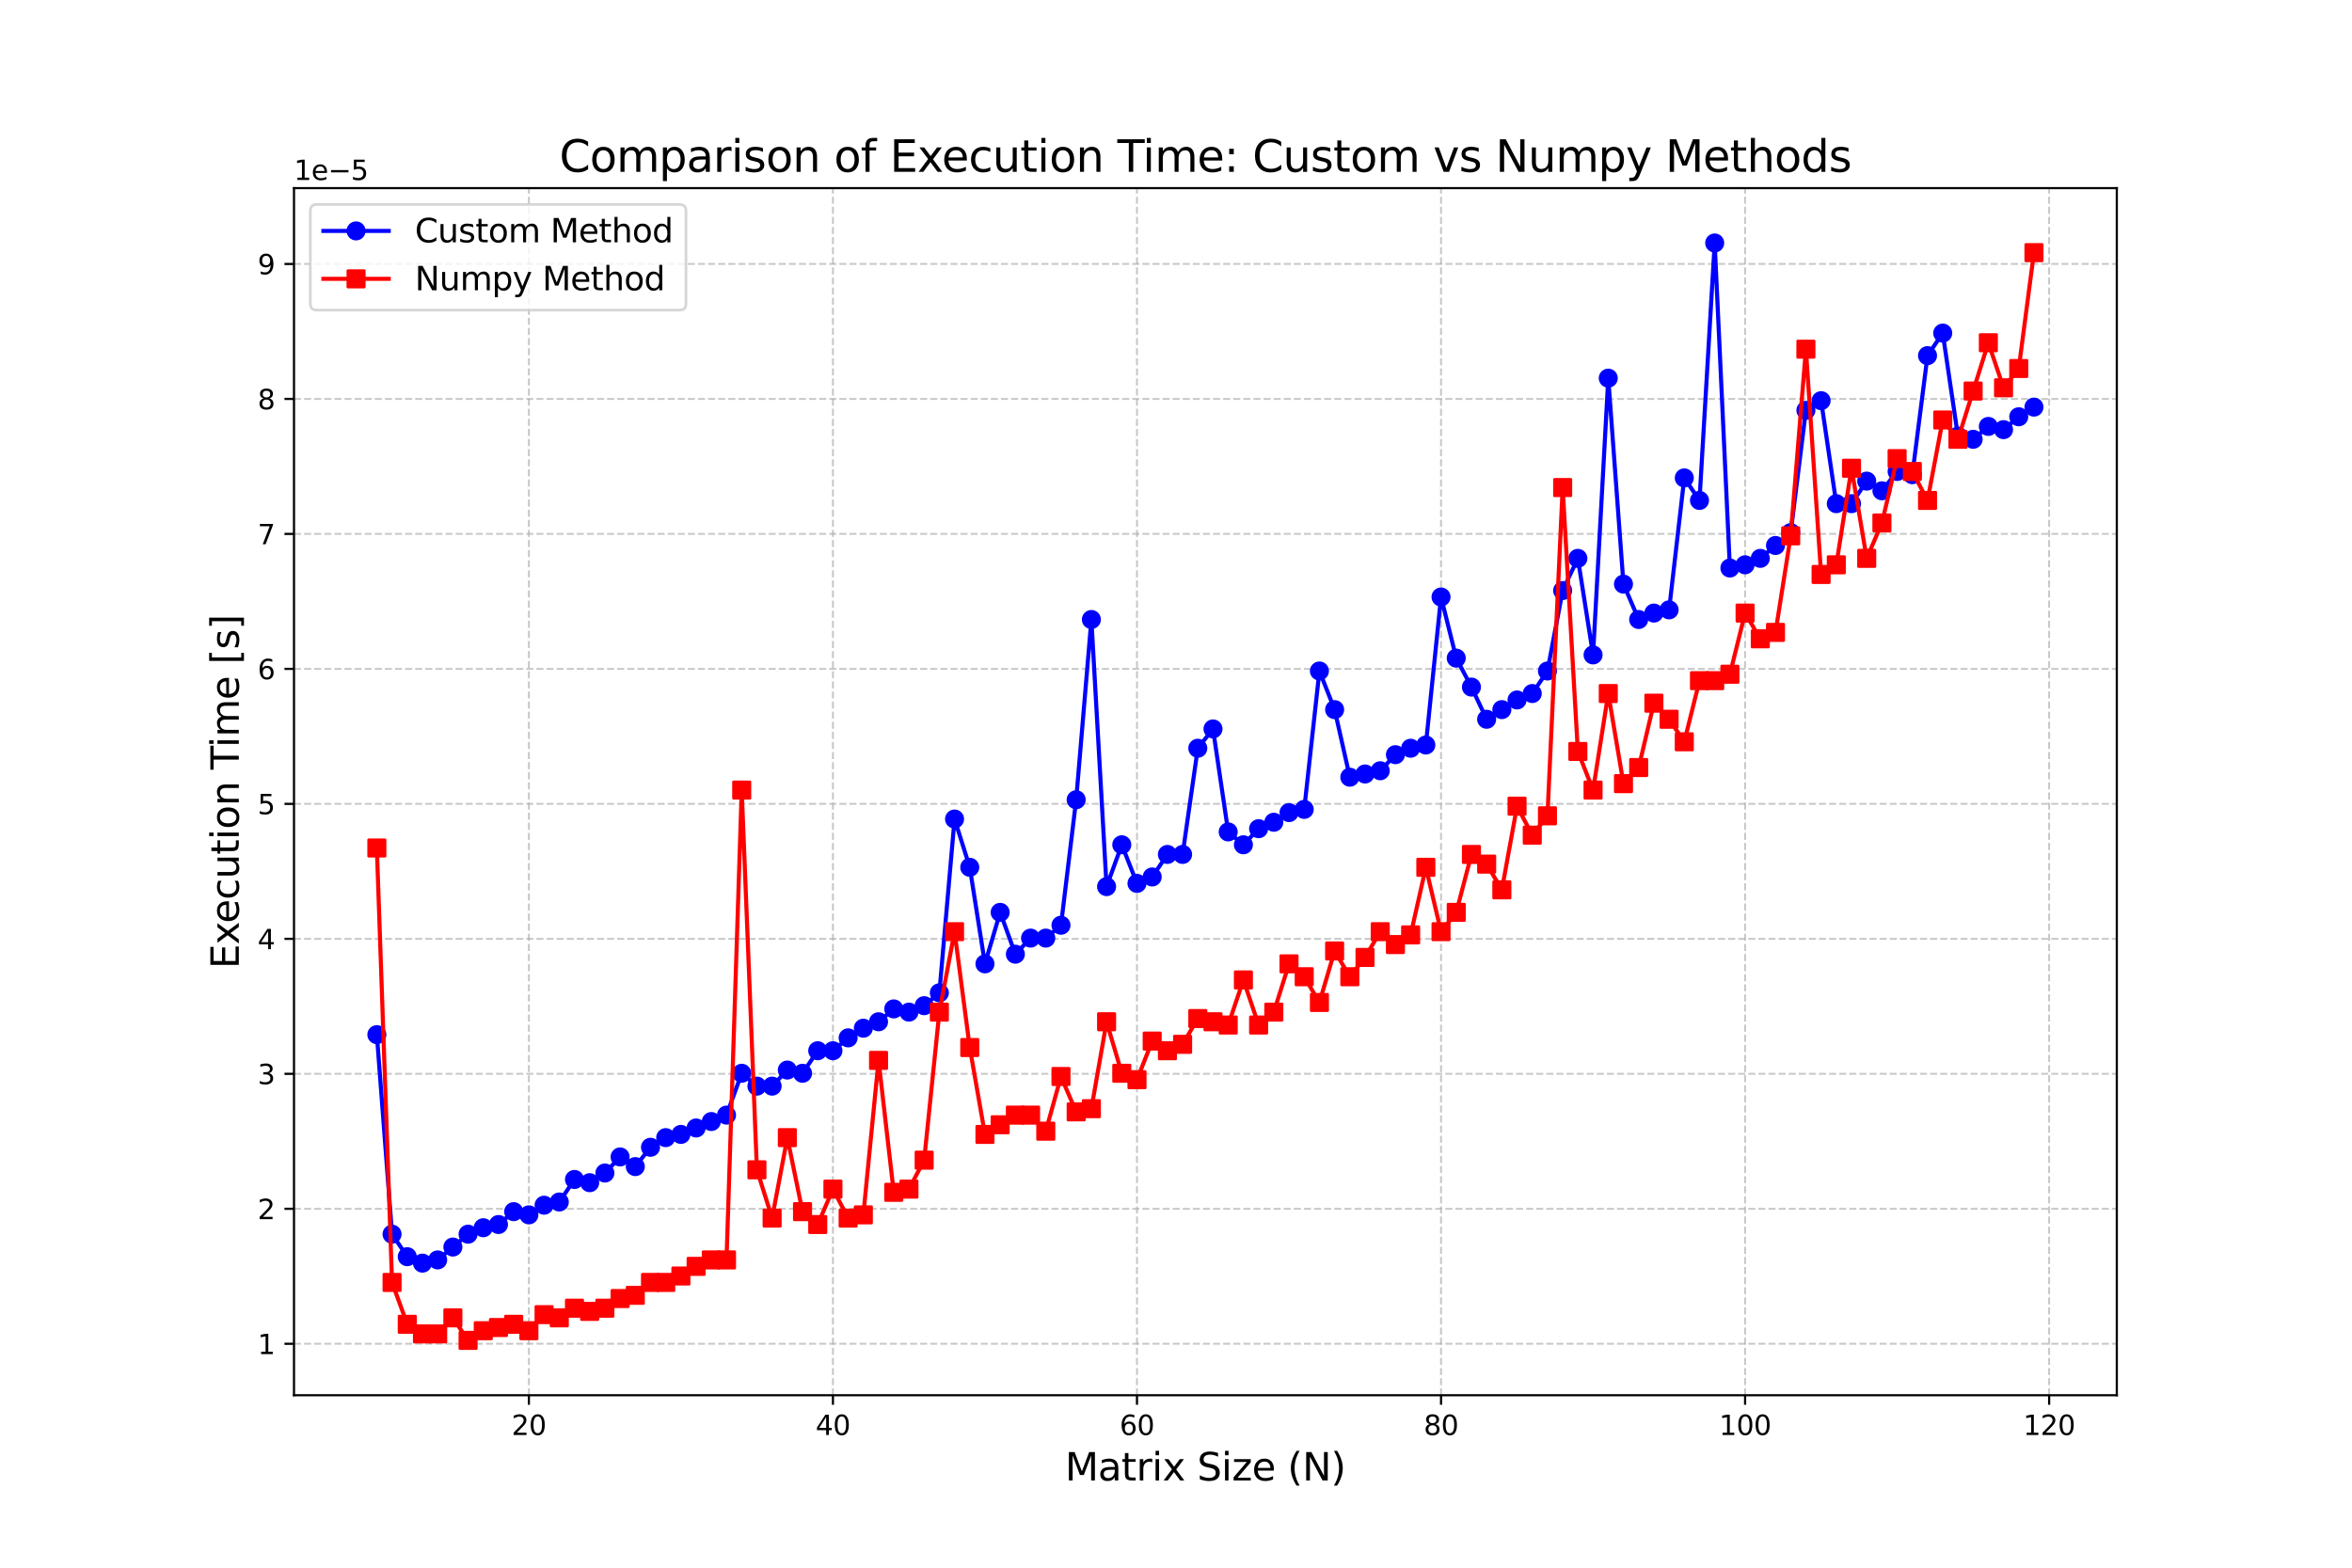 <?xml version="1.0" encoding="utf-8" standalone="no"?>
<!DOCTYPE svg PUBLIC "-//W3C//DTD SVG 1.1//EN"
  "http://www.w3.org/Graphics/SVG/1.1/DTD/svg11.dtd">
<svg xmlns:xlink="http://www.w3.org/1999/xlink" width="864pt" height="576pt" viewBox="0 0 864 576" xmlns="http://www.w3.org/2000/svg" version="1.1">
 <defs>
  <style type="text/css">*{stroke-linejoin: round; stroke-linecap: butt}</style>
 </defs>
 <g id="figure_1">
  <g id="patch_1">
   <path d="M 0 576 
L 864 576 
L 864 0 
L 0 0 
z
" style="fill: #ffffff"/>
  </g>
  <g id="axes_1">
   <g id="patch_2">
    <path d="M 108 512.64 
L 777.6 512.64 
L 777.6 69.12 
L 108 69.12 
z
" style="fill: #ffffff"/>
   </g>
   <g id="matplotlib.axis_1">
    <g id="xtick_1">
     <g id="line2d_1">
      <path d="M 194.283 512.64 
L 194.283 69.12 
" clip-path="url(#p0616b678cf)" style="fill: none; stroke-dasharray: 2.59,1.12; stroke-dashoffset: 0; stroke: #b0b0b0; stroke-opacity: 0.7; stroke-width: 0.7"/>
     </g>
     <g id="line2d_2">
      <defs>
       <path id="m92cf038273" d="M 0 0 
L 0 3.5 
" style="stroke: #000000; stroke-width: 0.8"/>
      </defs>
      <g>
       <use xlink:href="#m92cf038273" x="194.283" y="512.64" style="stroke: #000000; stroke-width: 0.8"/>
      </g>
     </g>
     <g id="text_1">
      <!-- 20 -->
      <g transform="translate(187.92 527.238) scale(0.1 -0.1)">
       <defs>
        <path id="DejaVuSans-32" d="M 1228 531 
L 3431 531 
L 3431 0 
L 469 0 
L 469 531 
Q 828 903 1448 1529 
Q 2069 2156 2228 2338 
Q 2531 2678 2651 2914 
Q 2772 3150 2772 3378 
Q 2772 3750 2511 3984 
Q 2250 4219 1831 4219 
Q 1534 4219 1204 4116 
Q 875 4013 500 3803 
L 500 4441 
Q 881 4594 1212 4672 
Q 1544 4750 1819 4750 
Q 2544 4750 2975 4387 
Q 3406 4025 3406 3419 
Q 3406 3131 3298 2873 
Q 3191 2616 2906 2266 
Q 2828 2175 2409 1742 
Q 1991 1309 1228 531 
z
" transform="scale(0.016)"/>
        <path id="DejaVuSans-30" d="M 2034 4250 
Q 1547 4250 1301 3770 
Q 1056 3291 1056 2328 
Q 1056 1369 1301 889 
Q 1547 409 2034 409 
Q 2525 409 2770 889 
Q 3016 1369 3016 2328 
Q 3016 3291 2770 3770 
Q 2525 4250 2034 4250 
z
M 2034 4750 
Q 2819 4750 3233 4129 
Q 3647 3509 3647 2328 
Q 3647 1150 3233 529 
Q 2819 -91 2034 -91 
Q 1250 -91 836 529 
Q 422 1150 422 2328 
Q 422 3509 836 4129 
Q 1250 4750 2034 4750 
z
" transform="scale(0.016)"/>
       </defs>
       <use xlink:href="#DejaVuSans-32"/>
       <use xlink:href="#DejaVuSans-30" x="63.623"/>
      </g>
     </g>
    </g>
    <g id="xtick_2">
     <g id="line2d_3">
      <path d="M 305.976 512.64 
L 305.976 69.12 
" clip-path="url(#p0616b678cf)" style="fill: none; stroke-dasharray: 2.59,1.12; stroke-dashoffset: 0; stroke: #b0b0b0; stroke-opacity: 0.7; stroke-width: 0.7"/>
     </g>
     <g id="line2d_4">
      <g>
       <use xlink:href="#m92cf038273" x="305.976" y="512.64" style="stroke: #000000; stroke-width: 0.8"/>
      </g>
     </g>
     <g id="text_2">
      <!-- 40 -->
      <g transform="translate(299.613 527.238) scale(0.1 -0.1)">
       <defs>
        <path id="DejaVuSans-34" d="M 2419 4116 
L 825 1625 
L 2419 1625 
L 2419 4116 
z
M 2253 4666 
L 3047 4666 
L 3047 1625 
L 3713 1625 
L 3713 1100 
L 3047 1100 
L 3047 0 
L 2419 0 
L 2419 1100 
L 313 1100 
L 313 1709 
L 2253 4666 
z
" transform="scale(0.016)"/>
       </defs>
       <use xlink:href="#DejaVuSans-34"/>
       <use xlink:href="#DejaVuSans-30" x="63.623"/>
      </g>
     </g>
    </g>
    <g id="xtick_3">
     <g id="line2d_5">
      <path d="M 417.669 512.64 
L 417.669 69.12 
" clip-path="url(#p0616b678cf)" style="fill: none; stroke-dasharray: 2.59,1.12; stroke-dashoffset: 0; stroke: #b0b0b0; stroke-opacity: 0.7; stroke-width: 0.7"/>
     </g>
     <g id="line2d_6">
      <g>
       <use xlink:href="#m92cf038273" x="417.669" y="512.64" style="stroke: #000000; stroke-width: 0.8"/>
      </g>
     </g>
     <g id="text_3">
      <!-- 60 -->
      <g transform="translate(411.307 527.238) scale(0.1 -0.1)">
       <defs>
        <path id="DejaVuSans-36" d="M 2113 2584 
Q 1688 2584 1439 2293 
Q 1191 2003 1191 1497 
Q 1191 994 1439 701 
Q 1688 409 2113 409 
Q 2538 409 2786 701 
Q 3034 994 3034 1497 
Q 3034 2003 2786 2293 
Q 2538 2584 2113 2584 
z
M 3366 4563 
L 3366 3988 
Q 3128 4100 2886 4159 
Q 2644 4219 2406 4219 
Q 1781 4219 1451 3797 
Q 1122 3375 1075 2522 
Q 1259 2794 1537 2939 
Q 1816 3084 2150 3084 
Q 2853 3084 3261 2657 
Q 3669 2231 3669 1497 
Q 3669 778 3244 343 
Q 2819 -91 2113 -91 
Q 1303 -91 875 529 
Q 447 1150 447 2328 
Q 447 3434 972 4092 
Q 1497 4750 2381 4750 
Q 2619 4750 2861 4703 
Q 3103 4656 3366 4563 
z
" transform="scale(0.016)"/>
       </defs>
       <use xlink:href="#DejaVuSans-36"/>
       <use xlink:href="#DejaVuSans-30" x="63.623"/>
      </g>
     </g>
    </g>
    <g id="xtick_4">
     <g id="line2d_7">
      <path d="M 529.362 512.64 
L 529.362 69.12 
" clip-path="url(#p0616b678cf)" style="fill: none; stroke-dasharray: 2.59,1.12; stroke-dashoffset: 0; stroke: #b0b0b0; stroke-opacity: 0.7; stroke-width: 0.7"/>
     </g>
     <g id="line2d_8">
      <g>
       <use xlink:href="#m92cf038273" x="529.362" y="512.64" style="stroke: #000000; stroke-width: 0.8"/>
      </g>
     </g>
     <g id="text_4">
      <!-- 80 -->
      <g transform="translate(523 527.238) scale(0.1 -0.1)">
       <defs>
        <path id="DejaVuSans-38" d="M 2034 2216 
Q 1584 2216 1326 1975 
Q 1069 1734 1069 1313 
Q 1069 891 1326 650 
Q 1584 409 2034 409 
Q 2484 409 2743 651 
Q 3003 894 3003 1313 
Q 3003 1734 2745 1975 
Q 2488 2216 2034 2216 
z
M 1403 2484 
Q 997 2584 770 2862 
Q 544 3141 544 3541 
Q 544 4100 942 4425 
Q 1341 4750 2034 4750 
Q 2731 4750 3128 4425 
Q 3525 4100 3525 3541 
Q 3525 3141 3298 2862 
Q 3072 2584 2669 2484 
Q 3125 2378 3379 2068 
Q 3634 1759 3634 1313 
Q 3634 634 3220 271 
Q 2806 -91 2034 -91 
Q 1263 -91 848 271 
Q 434 634 434 1313 
Q 434 1759 690 2068 
Q 947 2378 1403 2484 
z
M 1172 3481 
Q 1172 3119 1398 2916 
Q 1625 2713 2034 2713 
Q 2441 2713 2670 2916 
Q 2900 3119 2900 3481 
Q 2900 3844 2670 4047 
Q 2441 4250 2034 4250 
Q 1625 4250 1398 4047 
Q 1172 3844 1172 3481 
z
" transform="scale(0.016)"/>
       </defs>
       <use xlink:href="#DejaVuSans-38"/>
       <use xlink:href="#DejaVuSans-30" x="63.623"/>
      </g>
     </g>
    </g>
    <g id="xtick_5">
     <g id="line2d_9">
      <path d="M 641.055 512.64 
L 641.055 69.12 
" clip-path="url(#p0616b678cf)" style="fill: none; stroke-dasharray: 2.59,1.12; stroke-dashoffset: 0; stroke: #b0b0b0; stroke-opacity: 0.7; stroke-width: 0.7"/>
     </g>
     <g id="line2d_10">
      <g>
       <use xlink:href="#m92cf038273" x="641.055" y="512.64" style="stroke: #000000; stroke-width: 0.8"/>
      </g>
     </g>
     <g id="text_5">
      <!-- 100 -->
      <g transform="translate(631.511 527.238) scale(0.1 -0.1)">
       <defs>
        <path id="DejaVuSans-31" d="M 794 531 
L 1825 531 
L 1825 4091 
L 703 3866 
L 703 4441 
L 1819 4666 
L 2450 4666 
L 2450 531 
L 3481 531 
L 3481 0 
L 794 0 
L 794 531 
z
" transform="scale(0.016)"/>
       </defs>
       <use xlink:href="#DejaVuSans-31"/>
       <use xlink:href="#DejaVuSans-30" x="63.623"/>
       <use xlink:href="#DejaVuSans-30" x="127.246"/>
      </g>
     </g>
    </g>
    <g id="xtick_6">
     <g id="line2d_11">
      <path d="M 752.748 512.64 
L 752.748 69.12 
" clip-path="url(#p0616b678cf)" style="fill: none; stroke-dasharray: 2.59,1.12; stroke-dashoffset: 0; stroke: #b0b0b0; stroke-opacity: 0.7; stroke-width: 0.7"/>
     </g>
     <g id="line2d_12">
      <g>
       <use xlink:href="#m92cf038273" x="752.748" y="512.64" style="stroke: #000000; stroke-width: 0.8"/>
      </g>
     </g>
     <g id="text_6">
      <!-- 120 -->
      <g transform="translate(743.205 527.238) scale(0.1 -0.1)">
       <use xlink:href="#DejaVuSans-31"/>
       <use xlink:href="#DejaVuSans-32" x="63.623"/>
       <use xlink:href="#DejaVuSans-30" x="127.246"/>
      </g>
     </g>
    </g>
    <g id="text_7">
     <!-- Matrix Size (N) -->
     <g transform="translate(391.243 543.956) scale(0.14 -0.14)">
      <defs>
       <path id="DejaVuSans-4d" d="M 628 4666 
L 1569 4666 
L 2759 1491 
L 3956 4666 
L 4897 4666 
L 4897 0 
L 4281 0 
L 4281 4097 
L 3078 897 
L 2444 897 
L 1241 4097 
L 1241 0 
L 628 0 
L 628 4666 
z
" transform="scale(0.016)"/>
       <path id="DejaVuSans-61" d="M 2194 1759 
Q 1497 1759 1228 1600 
Q 959 1441 959 1056 
Q 959 750 1161 570 
Q 1363 391 1709 391 
Q 2188 391 2477 730 
Q 2766 1069 2766 1631 
L 2766 1759 
L 2194 1759 
z
M 3341 1997 
L 3341 0 
L 2766 0 
L 2766 531 
Q 2569 213 2275 61 
Q 1981 -91 1556 -91 
Q 1019 -91 701 211 
Q 384 513 384 1019 
Q 384 1609 779 1909 
Q 1175 2209 1959 2209 
L 2766 2209 
L 2766 2266 
Q 2766 2663 2505 2880 
Q 2244 3097 1772 3097 
Q 1472 3097 1187 3025 
Q 903 2953 641 2809 
L 641 3341 
Q 956 3463 1253 3523 
Q 1550 3584 1831 3584 
Q 2591 3584 2966 3190 
Q 3341 2797 3341 1997 
z
" transform="scale(0.016)"/>
       <path id="DejaVuSans-74" d="M 1172 4494 
L 1172 3500 
L 2356 3500 
L 2356 3053 
L 1172 3053 
L 1172 1153 
Q 1172 725 1289 603 
Q 1406 481 1766 481 
L 2356 481 
L 2356 0 
L 1766 0 
Q 1100 0 847 248 
Q 594 497 594 1153 
L 594 3053 
L 172 3053 
L 172 3500 
L 594 3500 
L 594 4494 
L 1172 4494 
z
" transform="scale(0.016)"/>
       <path id="DejaVuSans-72" d="M 2631 2963 
Q 2534 3019 2420 3045 
Q 2306 3072 2169 3072 
Q 1681 3072 1420 2755 
Q 1159 2438 1159 1844 
L 1159 0 
L 581 0 
L 581 3500 
L 1159 3500 
L 1159 2956 
Q 1341 3275 1631 3429 
Q 1922 3584 2338 3584 
Q 2397 3584 2469 3576 
Q 2541 3569 2628 3553 
L 2631 2963 
z
" transform="scale(0.016)"/>
       <path id="DejaVuSans-69" d="M 603 3500 
L 1178 3500 
L 1178 0 
L 603 0 
L 603 3500 
z
M 603 4863 
L 1178 4863 
L 1178 4134 
L 603 4134 
L 603 4863 
z
" transform="scale(0.016)"/>
       <path id="DejaVuSans-78" d="M 3513 3500 
L 2247 1797 
L 3578 0 
L 2900 0 
L 1881 1375 
L 863 0 
L 184 0 
L 1544 1831 
L 300 3500 
L 978 3500 
L 1906 2253 
L 2834 3500 
L 3513 3500 
z
" transform="scale(0.016)"/>
       <path id="DejaVuSans-20" transform="scale(0.016)"/>
       <path id="DejaVuSans-53" d="M 3425 4513 
L 3425 3897 
Q 3066 4069 2747 4153 
Q 2428 4238 2131 4238 
Q 1616 4238 1336 4038 
Q 1056 3838 1056 3469 
Q 1056 3159 1242 3001 
Q 1428 2844 1947 2747 
L 2328 2669 
Q 3034 2534 3370 2195 
Q 3706 1856 3706 1288 
Q 3706 609 3251 259 
Q 2797 -91 1919 -91 
Q 1588 -91 1214 -16 
Q 841 59 441 206 
L 441 856 
Q 825 641 1194 531 
Q 1563 422 1919 422 
Q 2459 422 2753 634 
Q 3047 847 3047 1241 
Q 3047 1584 2836 1778 
Q 2625 1972 2144 2069 
L 1759 2144 
Q 1053 2284 737 2584 
Q 422 2884 422 3419 
Q 422 4038 858 4394 
Q 1294 4750 2059 4750 
Q 2388 4750 2728 4690 
Q 3069 4631 3425 4513 
z
" transform="scale(0.016)"/>
       <path id="DejaVuSans-7a" d="M 353 3500 
L 3084 3500 
L 3084 2975 
L 922 459 
L 3084 459 
L 3084 0 
L 275 0 
L 275 525 
L 2438 3041 
L 353 3041 
L 353 3500 
z
" transform="scale(0.016)"/>
       <path id="DejaVuSans-65" d="M 3597 1894 
L 3597 1613 
L 953 1613 
Q 991 1019 1311 708 
Q 1631 397 2203 397 
Q 2534 397 2845 478 
Q 3156 559 3463 722 
L 3463 178 
Q 3153 47 2828 -22 
Q 2503 -91 2169 -91 
Q 1331 -91 842 396 
Q 353 884 353 1716 
Q 353 2575 817 3079 
Q 1281 3584 2069 3584 
Q 2775 3584 3186 3129 
Q 3597 2675 3597 1894 
z
M 3022 2063 
Q 3016 2534 2758 2815 
Q 2500 3097 2075 3097 
Q 1594 3097 1305 2825 
Q 1016 2553 972 2059 
L 3022 2063 
z
" transform="scale(0.016)"/>
       <path id="DejaVuSans-28" d="M 1984 4856 
Q 1566 4138 1362 3434 
Q 1159 2731 1159 2009 
Q 1159 1288 1364 580 
Q 1569 -128 1984 -844 
L 1484 -844 
Q 1016 -109 783 600 
Q 550 1309 550 2009 
Q 550 2706 781 3412 
Q 1013 4119 1484 4856 
L 1984 4856 
z
" transform="scale(0.016)"/>
       <path id="DejaVuSans-4e" d="M 628 4666 
L 1478 4666 
L 3547 763 
L 3547 4666 
L 4159 4666 
L 4159 0 
L 3309 0 
L 1241 3903 
L 1241 0 
L 628 0 
L 628 4666 
z
" transform="scale(0.016)"/>
       <path id="DejaVuSans-29" d="M 513 4856 
L 1013 4856 
Q 1481 4119 1714 3412 
Q 1947 2706 1947 2009 
Q 1947 1309 1714 600 
Q 1481 -109 1013 -844 
L 513 -844 
Q 928 -128 1133 580 
Q 1338 1288 1338 2009 
Q 1338 2731 1133 3434 
Q 928 4138 513 4856 
z
" transform="scale(0.016)"/>
      </defs>
      <use xlink:href="#DejaVuSans-4d"/>
      <use xlink:href="#DejaVuSans-61" x="86.279"/>
      <use xlink:href="#DejaVuSans-74" x="147.559"/>
      <use xlink:href="#DejaVuSans-72" x="186.768"/>
      <use xlink:href="#DejaVuSans-69" x="227.881"/>
      <use xlink:href="#DejaVuSans-78" x="255.664"/>
      <use xlink:href="#DejaVuSans-20" x="314.844"/>
      <use xlink:href="#DejaVuSans-53" x="346.631"/>
      <use xlink:href="#DejaVuSans-69" x="410.107"/>
      <use xlink:href="#DejaVuSans-7a" x="437.891"/>
      <use xlink:href="#DejaVuSans-65" x="490.381"/>
      <use xlink:href="#DejaVuSans-20" x="551.904"/>
      <use xlink:href="#DejaVuSans-28" x="583.691"/>
      <use xlink:href="#DejaVuSans-4e" x="622.705"/>
      <use xlink:href="#DejaVuSans-29" x="697.51"/>
     </g>
    </g>
   </g>
   <g id="matplotlib.axis_2">
    <g id="ytick_1">
     <g id="line2d_13">
      <path d="M 108 493.73 
L 777.6 493.73 
" clip-path="url(#p0616b678cf)" style="fill: none; stroke-dasharray: 2.59,1.12; stroke-dashoffset: 0; stroke: #b0b0b0; stroke-opacity: 0.7; stroke-width: 0.7"/>
     </g>
     <g id="line2d_14">
      <defs>
       <path id="md4ae43f7f4" d="M 0 0 
L -3.5 0 
" style="stroke: #000000; stroke-width: 0.8"/>
      </defs>
      <g>
       <use xlink:href="#md4ae43f7f4" x="108" y="493.73" style="stroke: #000000; stroke-width: 0.8"/>
      </g>
     </g>
     <g id="text_8">
      <!-- 1 -->
      <g transform="translate(94.638 497.529) scale(0.1 -0.1)">
       <use xlink:href="#DejaVuSans-31"/>
      </g>
     </g>
    </g>
    <g id="ytick_2">
     <g id="line2d_15">
      <path d="M 108 444.136 
L 777.6 444.136 
" clip-path="url(#p0616b678cf)" style="fill: none; stroke-dasharray: 2.59,1.12; stroke-dashoffset: 0; stroke: #b0b0b0; stroke-opacity: 0.7; stroke-width: 0.7"/>
     </g>
     <g id="line2d_16">
      <g>
       <use xlink:href="#md4ae43f7f4" x="108" y="444.136" style="stroke: #000000; stroke-width: 0.8"/>
      </g>
     </g>
     <g id="text_9">
      <!-- 2 -->
      <g transform="translate(94.638 447.935) scale(0.1 -0.1)">
       <use xlink:href="#DejaVuSans-32"/>
      </g>
     </g>
    </g>
    <g id="ytick_3">
     <g id="line2d_17">
      <path d="M 108 394.542 
L 777.6 394.542 
" clip-path="url(#p0616b678cf)" style="fill: none; stroke-dasharray: 2.59,1.12; stroke-dashoffset: 0; stroke: #b0b0b0; stroke-opacity: 0.7; stroke-width: 0.7"/>
     </g>
     <g id="line2d_18">
      <g>
       <use xlink:href="#md4ae43f7f4" x="108" y="394.542" style="stroke: #000000; stroke-width: 0.8"/>
      </g>
     </g>
     <g id="text_10">
      <!-- 3 -->
      <g transform="translate(94.638 398.342) scale(0.1 -0.1)">
       <defs>
        <path id="DejaVuSans-33" d="M 2597 2516 
Q 3050 2419 3304 2112 
Q 3559 1806 3559 1356 
Q 3559 666 3084 287 
Q 2609 -91 1734 -91 
Q 1441 -91 1130 -33 
Q 819 25 488 141 
L 488 750 
Q 750 597 1062 519 
Q 1375 441 1716 441 
Q 2309 441 2620 675 
Q 2931 909 2931 1356 
Q 2931 1769 2642 2001 
Q 2353 2234 1838 2234 
L 1294 2234 
L 1294 2753 
L 1863 2753 
Q 2328 2753 2575 2939 
Q 2822 3125 2822 3475 
Q 2822 3834 2567 4026 
Q 2313 4219 1838 4219 
Q 1578 4219 1281 4162 
Q 984 4106 628 3988 
L 628 4550 
Q 988 4650 1302 4700 
Q 1616 4750 1894 4750 
Q 2613 4750 3031 4423 
Q 3450 4097 3450 3541 
Q 3450 3153 3228 2886 
Q 3006 2619 2597 2516 
z
" transform="scale(0.016)"/>
       </defs>
       <use xlink:href="#DejaVuSans-33"/>
      </g>
     </g>
    </g>
    <g id="ytick_4">
     <g id="line2d_19">
      <path d="M 108 344.949 
L 777.6 344.949 
" clip-path="url(#p0616b678cf)" style="fill: none; stroke-dasharray: 2.59,1.12; stroke-dashoffset: 0; stroke: #b0b0b0; stroke-opacity: 0.7; stroke-width: 0.7"/>
     </g>
     <g id="line2d_20">
      <g>
       <use xlink:href="#md4ae43f7f4" x="108" y="344.949" style="stroke: #000000; stroke-width: 0.8"/>
      </g>
     </g>
     <g id="text_11">
      <!-- 4 -->
      <g transform="translate(94.638 348.748) scale(0.1 -0.1)">
       <use xlink:href="#DejaVuSans-34"/>
      </g>
     </g>
    </g>
    <g id="ytick_5">
     <g id="line2d_21">
      <path d="M 108 295.355 
L 777.6 295.355 
" clip-path="url(#p0616b678cf)" style="fill: none; stroke-dasharray: 2.59,1.12; stroke-dashoffset: 0; stroke: #b0b0b0; stroke-opacity: 0.7; stroke-width: 0.7"/>
     </g>
     <g id="line2d_22">
      <g>
       <use xlink:href="#md4ae43f7f4" x="108" y="295.355" style="stroke: #000000; stroke-width: 0.8"/>
      </g>
     </g>
     <g id="text_12">
      <!-- 5 -->
      <g transform="translate(94.638 299.154) scale(0.1 -0.1)">
       <defs>
        <path id="DejaVuSans-35" d="M 691 4666 
L 3169 4666 
L 3169 4134 
L 1269 4134 
L 1269 2991 
Q 1406 3038 1543 3061 
Q 1681 3084 1819 3084 
Q 2600 3084 3056 2656 
Q 3513 2228 3513 1497 
Q 3513 744 3044 326 
Q 2575 -91 1722 -91 
Q 1428 -91 1123 -41 
Q 819 9 494 109 
L 494 744 
Q 775 591 1075 516 
Q 1375 441 1709 441 
Q 2250 441 2565 725 
Q 2881 1009 2881 1497 
Q 2881 1984 2565 2268 
Q 2250 2553 1709 2553 
Q 1456 2553 1204 2497 
Q 953 2441 691 2322 
L 691 4666 
z
" transform="scale(0.016)"/>
       </defs>
       <use xlink:href="#DejaVuSans-35"/>
      </g>
     </g>
    </g>
    <g id="ytick_6">
     <g id="line2d_23">
      <path d="M 108 245.762 
L 777.6 245.762 
" clip-path="url(#p0616b678cf)" style="fill: none; stroke-dasharray: 2.59,1.12; stroke-dashoffset: 0; stroke: #b0b0b0; stroke-opacity: 0.7; stroke-width: 0.7"/>
     </g>
     <g id="line2d_24">
      <g>
       <use xlink:href="#md4ae43f7f4" x="108" y="245.762" style="stroke: #000000; stroke-width: 0.8"/>
      </g>
     </g>
     <g id="text_13">
      <!-- 6 -->
      <g transform="translate(94.638 249.561) scale(0.1 -0.1)">
       <use xlink:href="#DejaVuSans-36"/>
      </g>
     </g>
    </g>
    <g id="ytick_7">
     <g id="line2d_25">
      <path d="M 108 196.168 
L 777.6 196.168 
" clip-path="url(#p0616b678cf)" style="fill: none; stroke-dasharray: 2.59,1.12; stroke-dashoffset: 0; stroke: #b0b0b0; stroke-opacity: 0.7; stroke-width: 0.7"/>
     </g>
     <g id="line2d_26">
      <g>
       <use xlink:href="#md4ae43f7f4" x="108" y="196.168" style="stroke: #000000; stroke-width: 0.8"/>
      </g>
     </g>
     <g id="text_14">
      <!-- 7 -->
      <g transform="translate(94.638 199.967) scale(0.1 -0.1)">
       <defs>
        <path id="DejaVuSans-37" d="M 525 4666 
L 3525 4666 
L 3525 4397 
L 1831 0 
L 1172 0 
L 2766 4134 
L 525 4134 
L 525 4666 
z
" transform="scale(0.016)"/>
       </defs>
       <use xlink:href="#DejaVuSans-37"/>
      </g>
     </g>
    </g>
    <g id="ytick_8">
     <g id="line2d_27">
      <path d="M 108 146.574 
L 777.6 146.574 
" clip-path="url(#p0616b678cf)" style="fill: none; stroke-dasharray: 2.59,1.12; stroke-dashoffset: 0; stroke: #b0b0b0; stroke-opacity: 0.7; stroke-width: 0.7"/>
     </g>
     <g id="line2d_28">
      <g>
       <use xlink:href="#md4ae43f7f4" x="108" y="146.574" style="stroke: #000000; stroke-width: 0.8"/>
      </g>
     </g>
     <g id="text_15">
      <!-- 8 -->
      <g transform="translate(94.638 150.373) scale(0.1 -0.1)">
       <use xlink:href="#DejaVuSans-38"/>
      </g>
     </g>
    </g>
    <g id="ytick_9">
     <g id="line2d_29">
      <path d="M 108 96.981 
L 777.6 96.981 
" clip-path="url(#p0616b678cf)" style="fill: none; stroke-dasharray: 2.59,1.12; stroke-dashoffset: 0; stroke: #b0b0b0; stroke-opacity: 0.7; stroke-width: 0.7"/>
     </g>
     <g id="line2d_30">
      <g>
       <use xlink:href="#md4ae43f7f4" x="108" y="96.981" style="stroke: #000000; stroke-width: 0.8"/>
      </g>
     </g>
     <g id="text_16">
      <!-- 9 -->
      <g transform="translate(94.638 100.78) scale(0.1 -0.1)">
       <defs>
        <path id="DejaVuSans-39" d="M 703 97 
L 703 672 
Q 941 559 1184 500 
Q 1428 441 1663 441 
Q 2288 441 2617 861 
Q 2947 1281 2994 2138 
Q 2813 1869 2534 1725 
Q 2256 1581 1919 1581 
Q 1219 1581 811 2004 
Q 403 2428 403 3163 
Q 403 3881 828 4315 
Q 1253 4750 1959 4750 
Q 2769 4750 3195 4129 
Q 3622 3509 3622 2328 
Q 3622 1225 3098 567 
Q 2575 -91 1691 -91 
Q 1453 -91 1209 -44 
Q 966 3 703 97 
z
M 1959 2075 
Q 2384 2075 2632 2365 
Q 2881 2656 2881 3163 
Q 2881 3666 2632 3958 
Q 2384 4250 1959 4250 
Q 1534 4250 1286 3958 
Q 1038 3666 1038 3163 
Q 1038 2656 1286 2365 
Q 1534 2075 1959 2075 
z
" transform="scale(0.016)"/>
       </defs>
       <use xlink:href="#DejaVuSans-39"/>
      </g>
     </g>
    </g>
    <g id="text_17">
     <!-- Execution Time [s] -->
     <g transform="translate(87.726 355.913) rotate(-90) scale(0.14 -0.14)">
      <defs>
       <path id="DejaVuSans-45" d="M 628 4666 
L 3578 4666 
L 3578 4134 
L 1259 4134 
L 1259 2753 
L 3481 2753 
L 3481 2222 
L 1259 2222 
L 1259 531 
L 3634 531 
L 3634 0 
L 628 0 
L 628 4666 
z
" transform="scale(0.016)"/>
       <path id="DejaVuSans-63" d="M 3122 3366 
L 3122 2828 
Q 2878 2963 2633 3030 
Q 2388 3097 2138 3097 
Q 1578 3097 1268 2742 
Q 959 2388 959 1747 
Q 959 1106 1268 751 
Q 1578 397 2138 397 
Q 2388 397 2633 464 
Q 2878 531 3122 666 
L 3122 134 
Q 2881 22 2623 -34 
Q 2366 -91 2075 -91 
Q 1284 -91 818 406 
Q 353 903 353 1747 
Q 353 2603 823 3093 
Q 1294 3584 2113 3584 
Q 2378 3584 2631 3529 
Q 2884 3475 3122 3366 
z
" transform="scale(0.016)"/>
       <path id="DejaVuSans-75" d="M 544 1381 
L 544 3500 
L 1119 3500 
L 1119 1403 
Q 1119 906 1312 657 
Q 1506 409 1894 409 
Q 2359 409 2629 706 
Q 2900 1003 2900 1516 
L 2900 3500 
L 3475 3500 
L 3475 0 
L 2900 0 
L 2900 538 
Q 2691 219 2414 64 
Q 2138 -91 1772 -91 
Q 1169 -91 856 284 
Q 544 659 544 1381 
z
M 1991 3584 
L 1991 3584 
z
" transform="scale(0.016)"/>
       <path id="DejaVuSans-6f" d="M 1959 3097 
Q 1497 3097 1228 2736 
Q 959 2375 959 1747 
Q 959 1119 1226 758 
Q 1494 397 1959 397 
Q 2419 397 2687 759 
Q 2956 1122 2956 1747 
Q 2956 2369 2687 2733 
Q 2419 3097 1959 3097 
z
M 1959 3584 
Q 2709 3584 3137 3096 
Q 3566 2609 3566 1747 
Q 3566 888 3137 398 
Q 2709 -91 1959 -91 
Q 1206 -91 779 398 
Q 353 888 353 1747 
Q 353 2609 779 3096 
Q 1206 3584 1959 3584 
z
" transform="scale(0.016)"/>
       <path id="DejaVuSans-6e" d="M 3513 2113 
L 3513 0 
L 2938 0 
L 2938 2094 
Q 2938 2591 2744 2837 
Q 2550 3084 2163 3084 
Q 1697 3084 1428 2787 
Q 1159 2491 1159 1978 
L 1159 0 
L 581 0 
L 581 3500 
L 1159 3500 
L 1159 2956 
Q 1366 3272 1645 3428 
Q 1925 3584 2291 3584 
Q 2894 3584 3203 3211 
Q 3513 2838 3513 2113 
z
" transform="scale(0.016)"/>
       <path id="DejaVuSans-54" d="M -19 4666 
L 3928 4666 
L 3928 4134 
L 2272 4134 
L 2272 0 
L 1638 0 
L 1638 4134 
L -19 4134 
L -19 4666 
z
" transform="scale(0.016)"/>
       <path id="DejaVuSans-6d" d="M 3328 2828 
Q 3544 3216 3844 3400 
Q 4144 3584 4550 3584 
Q 5097 3584 5394 3201 
Q 5691 2819 5691 2113 
L 5691 0 
L 5113 0 
L 5113 2094 
Q 5113 2597 4934 2840 
Q 4756 3084 4391 3084 
Q 3944 3084 3684 2787 
Q 3425 2491 3425 1978 
L 3425 0 
L 2847 0 
L 2847 2094 
Q 2847 2600 2669 2842 
Q 2491 3084 2119 3084 
Q 1678 3084 1418 2786 
Q 1159 2488 1159 1978 
L 1159 0 
L 581 0 
L 581 3500 
L 1159 3500 
L 1159 2956 
Q 1356 3278 1631 3431 
Q 1906 3584 2284 3584 
Q 2666 3584 2933 3390 
Q 3200 3197 3328 2828 
z
" transform="scale(0.016)"/>
       <path id="DejaVuSans-5b" d="M 550 4863 
L 1875 4863 
L 1875 4416 
L 1125 4416 
L 1125 -397 
L 1875 -397 
L 1875 -844 
L 550 -844 
L 550 4863 
z
" transform="scale(0.016)"/>
       <path id="DejaVuSans-73" d="M 2834 3397 
L 2834 2853 
Q 2591 2978 2328 3040 
Q 2066 3103 1784 3103 
Q 1356 3103 1142 2972 
Q 928 2841 928 2578 
Q 928 2378 1081 2264 
Q 1234 2150 1697 2047 
L 1894 2003 
Q 2506 1872 2764 1633 
Q 3022 1394 3022 966 
Q 3022 478 2636 193 
Q 2250 -91 1575 -91 
Q 1294 -91 989 -36 
Q 684 19 347 128 
L 347 722 
Q 666 556 975 473 
Q 1284 391 1588 391 
Q 1994 391 2212 530 
Q 2431 669 2431 922 
Q 2431 1156 2273 1281 
Q 2116 1406 1581 1522 
L 1381 1569 
Q 847 1681 609 1914 
Q 372 2147 372 2553 
Q 372 3047 722 3315 
Q 1072 3584 1716 3584 
Q 2034 3584 2315 3537 
Q 2597 3491 2834 3397 
z
" transform="scale(0.016)"/>
       <path id="DejaVuSans-5d" d="M 1947 4863 
L 1947 -844 
L 622 -844 
L 622 -397 
L 1369 -397 
L 1369 4416 
L 622 4416 
L 622 4863 
L 1947 4863 
z
" transform="scale(0.016)"/>
      </defs>
      <use xlink:href="#DejaVuSans-45"/>
      <use xlink:href="#DejaVuSans-78" x="63.184"/>
      <use xlink:href="#DejaVuSans-65" x="119.238"/>
      <use xlink:href="#DejaVuSans-63" x="180.762"/>
      <use xlink:href="#DejaVuSans-75" x="235.742"/>
      <use xlink:href="#DejaVuSans-74" x="299.121"/>
      <use xlink:href="#DejaVuSans-69" x="338.33"/>
      <use xlink:href="#DejaVuSans-6f" x="366.113"/>
      <use xlink:href="#DejaVuSans-6e" x="427.295"/>
      <use xlink:href="#DejaVuSans-20" x="490.674"/>
      <use xlink:href="#DejaVuSans-54" x="522.461"/>
      <use xlink:href="#DejaVuSans-69" x="580.42"/>
      <use xlink:href="#DejaVuSans-6d" x="608.203"/>
      <use xlink:href="#DejaVuSans-65" x="705.615"/>
      <use xlink:href="#DejaVuSans-20" x="767.139"/>
      <use xlink:href="#DejaVuSans-5b" x="798.926"/>
      <use xlink:href="#DejaVuSans-73" x="837.939"/>
      <use xlink:href="#DejaVuSans-5d" x="890.039"/>
     </g>
    </g>
    <g id="text_18">
     <!-- 1e−5 -->
     <g transform="translate(108 66.12) scale(0.1 -0.1)">
      <defs>
       <path id="DejaVuSans-2212" d="M 678 2272 
L 4684 2272 
L 4684 1741 
L 678 1741 
L 678 2272 
z
" transform="scale(0.016)"/>
      </defs>
      <use xlink:href="#DejaVuSans-31"/>
      <use xlink:href="#DejaVuSans-65" x="63.623"/>
      <use xlink:href="#DejaVuSans-2212" x="125.146"/>
      <use xlink:href="#DejaVuSans-35" x="208.936"/>
     </g>
    </g>
   </g>
   <g id="line2d_31">
    <path d="M 138.436 380.152 
L 144.021 453.461 
L 149.606 461.737 
L 155.19 464.102 
L 160.775 462.92 
L 166.36 458.19 
L 171.944 453.461 
L 177.529 451.096 
L 183.114 449.913 
L 188.698 445.184 
L 194.283 446.366 
L 199.868 442.819 
L 205.452 441.637 
L 211.037 433.36 
L 216.622 434.542 
L 222.206 430.995 
L 227.791 425.083 
L 233.375 428.63 
L 238.96 421.536 
L 244.545 417.989 
L 250.129 416.806 
L 255.714 414.441 
L 261.299 412.076 
L 266.883 409.712 
L 272.468 394.34 
L 278.053 399.07 
L 283.637 399.07 
L 289.222 393.158 
L 294.807 394.34 
L 300.391 386.064 
L 305.976 386.064 
L 311.561 381.334 
L 317.145 377.787 
L 322.73 375.422 
L 328.315 370.692 
L 333.899 371.875 
L 339.484 369.51 
L 345.069 364.78 
L 350.653 300.93 
L 356.238 318.667 
L 361.823 354.139 
L 367.407 335.22 
L 372.992 350.591 
L 378.576 344.679 
L 384.161 344.679 
L 389.746 339.95 
L 395.33 293.836 
L 400.915 227.621 
L 406.5 325.761 
L 412.084 310.39 
L 417.669 324.579 
L 423.254 322.214 
L 428.838 313.937 
L 434.423 313.937 
L 440.008 274.918 
L 445.592 267.823 
L 451.177 305.66 
L 456.762 310.39 
L 462.346 304.478 
L 467.931 302.113 
L 473.516 298.566 
L 479.1 297.383 
L 484.685 246.54 
L 490.27 260.729 
L 495.854 285.559 
L 501.439 284.377 
L 507.024 283.194 
L 512.608 277.282 
L 518.193 274.918 
L 523.777 273.735 
L 529.362 219.345 
L 534.947 241.81 
L 540.531 252.452 
L 546.116 264.276 
L 551.701 260.729 
L 557.285 257.181 
L 562.87 254.817 
L 568.455 246.54 
L 574.039 216.98 
L 579.624 205.156 
L 585.209 240.628 
L 590.793 138.941 
L 596.378 214.615 
L 601.963 227.621 
L 607.547 225.257 
L 613.132 224.074 
L 618.717 175.596 
L 624.301 183.872 
L 629.886 89.28 
L 635.471 208.703 
L 641.055 207.52 
L 646.64 205.156 
L 652.225 200.426 
L 657.809 195.696 
L 663.394 150.765 
L 668.978 147.218 
L 674.563 185.055 
L 680.148 185.055 
L 685.732 176.778 
L 691.317 180.325 
L 696.902 173.231 
L 702.486 174.413 
L 708.071 130.664 
L 713.656 122.387 
L 719.24 160.224 
L 724.825 161.407 
L 730.41 156.677 
L 735.994 157.859 
L 741.579 153.13 
L 747.164 149.583 
" clip-path="url(#p0616b678cf)" style="fill: none; stroke: #0000ff; stroke-width: 1.5; stroke-linecap: square"/>
    <defs>
     <path id="m532418ecfa" d="M 0 3 
C 0.796 3 1.559 2.684 2.121 2.121 
C 2.684 1.559 3 0.796 3 0 
C 3 -0.796 2.684 -1.559 2.121 -2.121 
C 1.559 -2.684 0.796 -3 0 -3 
C -0.796 -3 -1.559 -2.684 -2.121 -2.121 
C -2.684 -1.559 -3 -0.796 -3 0 
C -3 0.796 -2.684 1.559 -2.121 2.121 
C -1.559 2.684 -0.796 3 0 3 
z
" style="stroke: #0000ff"/>
    </defs>
    <g clip-path="url(#p0616b678cf)">
     <use xlink:href="#m532418ecfa" x="138.436" y="380.152" style="fill: #0000ff; stroke: #0000ff"/>
     <use xlink:href="#m532418ecfa" x="144.021" y="453.461" style="fill: #0000ff; stroke: #0000ff"/>
     <use xlink:href="#m532418ecfa" x="149.606" y="461.737" style="fill: #0000ff; stroke: #0000ff"/>
     <use xlink:href="#m532418ecfa" x="155.19" y="464.102" style="fill: #0000ff; stroke: #0000ff"/>
     <use xlink:href="#m532418ecfa" x="160.775" y="462.92" style="fill: #0000ff; stroke: #0000ff"/>
     <use xlink:href="#m532418ecfa" x="166.36" y="458.19" style="fill: #0000ff; stroke: #0000ff"/>
     <use xlink:href="#m532418ecfa" x="171.944" y="453.461" style="fill: #0000ff; stroke: #0000ff"/>
     <use xlink:href="#m532418ecfa" x="177.529" y="451.096" style="fill: #0000ff; stroke: #0000ff"/>
     <use xlink:href="#m532418ecfa" x="183.114" y="449.913" style="fill: #0000ff; stroke: #0000ff"/>
     <use xlink:href="#m532418ecfa" x="188.698" y="445.184" style="fill: #0000ff; stroke: #0000ff"/>
     <use xlink:href="#m532418ecfa" x="194.283" y="446.366" style="fill: #0000ff; stroke: #0000ff"/>
     <use xlink:href="#m532418ecfa" x="199.868" y="442.819" style="fill: #0000ff; stroke: #0000ff"/>
     <use xlink:href="#m532418ecfa" x="205.452" y="441.637" style="fill: #0000ff; stroke: #0000ff"/>
     <use xlink:href="#m532418ecfa" x="211.037" y="433.36" style="fill: #0000ff; stroke: #0000ff"/>
     <use xlink:href="#m532418ecfa" x="216.622" y="434.542" style="fill: #0000ff; stroke: #0000ff"/>
     <use xlink:href="#m532418ecfa" x="222.206" y="430.995" style="fill: #0000ff; stroke: #0000ff"/>
     <use xlink:href="#m532418ecfa" x="227.791" y="425.083" style="fill: #0000ff; stroke: #0000ff"/>
     <use xlink:href="#m532418ecfa" x="233.375" y="428.63" style="fill: #0000ff; stroke: #0000ff"/>
     <use xlink:href="#m532418ecfa" x="238.96" y="421.536" style="fill: #0000ff; stroke: #0000ff"/>
     <use xlink:href="#m532418ecfa" x="244.545" y="417.989" style="fill: #0000ff; stroke: #0000ff"/>
     <use xlink:href="#m532418ecfa" x="250.129" y="416.806" style="fill: #0000ff; stroke: #0000ff"/>
     <use xlink:href="#m532418ecfa" x="255.714" y="414.441" style="fill: #0000ff; stroke: #0000ff"/>
     <use xlink:href="#m532418ecfa" x="261.299" y="412.076" style="fill: #0000ff; stroke: #0000ff"/>
     <use xlink:href="#m532418ecfa" x="266.883" y="409.712" style="fill: #0000ff; stroke: #0000ff"/>
     <use xlink:href="#m532418ecfa" x="272.468" y="394.34" style="fill: #0000ff; stroke: #0000ff"/>
     <use xlink:href="#m532418ecfa" x="278.053" y="399.07" style="fill: #0000ff; stroke: #0000ff"/>
     <use xlink:href="#m532418ecfa" x="283.637" y="399.07" style="fill: #0000ff; stroke: #0000ff"/>
     <use xlink:href="#m532418ecfa" x="289.222" y="393.158" style="fill: #0000ff; stroke: #0000ff"/>
     <use xlink:href="#m532418ecfa" x="294.807" y="394.34" style="fill: #0000ff; stroke: #0000ff"/>
     <use xlink:href="#m532418ecfa" x="300.391" y="386.064" style="fill: #0000ff; stroke: #0000ff"/>
     <use xlink:href="#m532418ecfa" x="305.976" y="386.064" style="fill: #0000ff; stroke: #0000ff"/>
     <use xlink:href="#m532418ecfa" x="311.561" y="381.334" style="fill: #0000ff; stroke: #0000ff"/>
     <use xlink:href="#m532418ecfa" x="317.145" y="377.787" style="fill: #0000ff; stroke: #0000ff"/>
     <use xlink:href="#m532418ecfa" x="322.73" y="375.422" style="fill: #0000ff; stroke: #0000ff"/>
     <use xlink:href="#m532418ecfa" x="328.315" y="370.692" style="fill: #0000ff; stroke: #0000ff"/>
     <use xlink:href="#m532418ecfa" x="333.899" y="371.875" style="fill: #0000ff; stroke: #0000ff"/>
     <use xlink:href="#m532418ecfa" x="339.484" y="369.51" style="fill: #0000ff; stroke: #0000ff"/>
     <use xlink:href="#m532418ecfa" x="345.069" y="364.78" style="fill: #0000ff; stroke: #0000ff"/>
     <use xlink:href="#m532418ecfa" x="350.653" y="300.93" style="fill: #0000ff; stroke: #0000ff"/>
     <use xlink:href="#m532418ecfa" x="356.238" y="318.667" style="fill: #0000ff; stroke: #0000ff"/>
     <use xlink:href="#m532418ecfa" x="361.823" y="354.139" style="fill: #0000ff; stroke: #0000ff"/>
     <use xlink:href="#m532418ecfa" x="367.407" y="335.22" style="fill: #0000ff; stroke: #0000ff"/>
     <use xlink:href="#m532418ecfa" x="372.992" y="350.591" style="fill: #0000ff; stroke: #0000ff"/>
     <use xlink:href="#m532418ecfa" x="378.576" y="344.679" style="fill: #0000ff; stroke: #0000ff"/>
     <use xlink:href="#m532418ecfa" x="384.161" y="344.679" style="fill: #0000ff; stroke: #0000ff"/>
     <use xlink:href="#m532418ecfa" x="389.746" y="339.95" style="fill: #0000ff; stroke: #0000ff"/>
     <use xlink:href="#m532418ecfa" x="395.33" y="293.836" style="fill: #0000ff; stroke: #0000ff"/>
     <use xlink:href="#m532418ecfa" x="400.915" y="227.621" style="fill: #0000ff; stroke: #0000ff"/>
     <use xlink:href="#m532418ecfa" x="406.5" y="325.761" style="fill: #0000ff; stroke: #0000ff"/>
     <use xlink:href="#m532418ecfa" x="412.084" y="310.39" style="fill: #0000ff; stroke: #0000ff"/>
     <use xlink:href="#m532418ecfa" x="417.669" y="324.579" style="fill: #0000ff; stroke: #0000ff"/>
     <use xlink:href="#m532418ecfa" x="423.254" y="322.214" style="fill: #0000ff; stroke: #0000ff"/>
     <use xlink:href="#m532418ecfa" x="428.838" y="313.937" style="fill: #0000ff; stroke: #0000ff"/>
     <use xlink:href="#m532418ecfa" x="434.423" y="313.937" style="fill: #0000ff; stroke: #0000ff"/>
     <use xlink:href="#m532418ecfa" x="440.008" y="274.918" style="fill: #0000ff; stroke: #0000ff"/>
     <use xlink:href="#m532418ecfa" x="445.592" y="267.823" style="fill: #0000ff; stroke: #0000ff"/>
     <use xlink:href="#m532418ecfa" x="451.177" y="305.66" style="fill: #0000ff; stroke: #0000ff"/>
     <use xlink:href="#m532418ecfa" x="456.762" y="310.39" style="fill: #0000ff; stroke: #0000ff"/>
     <use xlink:href="#m532418ecfa" x="462.346" y="304.478" style="fill: #0000ff; stroke: #0000ff"/>
     <use xlink:href="#m532418ecfa" x="467.931" y="302.113" style="fill: #0000ff; stroke: #0000ff"/>
     <use xlink:href="#m532418ecfa" x="473.516" y="298.566" style="fill: #0000ff; stroke: #0000ff"/>
     <use xlink:href="#m532418ecfa" x="479.1" y="297.383" style="fill: #0000ff; stroke: #0000ff"/>
     <use xlink:href="#m532418ecfa" x="484.685" y="246.54" style="fill: #0000ff; stroke: #0000ff"/>
     <use xlink:href="#m532418ecfa" x="490.27" y="260.729" style="fill: #0000ff; stroke: #0000ff"/>
     <use xlink:href="#m532418ecfa" x="495.854" y="285.559" style="fill: #0000ff; stroke: #0000ff"/>
     <use xlink:href="#m532418ecfa" x="501.439" y="284.377" style="fill: #0000ff; stroke: #0000ff"/>
     <use xlink:href="#m532418ecfa" x="507.024" y="283.194" style="fill: #0000ff; stroke: #0000ff"/>
     <use xlink:href="#m532418ecfa" x="512.608" y="277.282" style="fill: #0000ff; stroke: #0000ff"/>
     <use xlink:href="#m532418ecfa" x="518.193" y="274.918" style="fill: #0000ff; stroke: #0000ff"/>
     <use xlink:href="#m532418ecfa" x="523.777" y="273.735" style="fill: #0000ff; stroke: #0000ff"/>
     <use xlink:href="#m532418ecfa" x="529.362" y="219.345" style="fill: #0000ff; stroke: #0000ff"/>
     <use xlink:href="#m532418ecfa" x="534.947" y="241.81" style="fill: #0000ff; stroke: #0000ff"/>
     <use xlink:href="#m532418ecfa" x="540.531" y="252.452" style="fill: #0000ff; stroke: #0000ff"/>
     <use xlink:href="#m532418ecfa" x="546.116" y="264.276" style="fill: #0000ff; stroke: #0000ff"/>
     <use xlink:href="#m532418ecfa" x="551.701" y="260.729" style="fill: #0000ff; stroke: #0000ff"/>
     <use xlink:href="#m532418ecfa" x="557.285" y="257.181" style="fill: #0000ff; stroke: #0000ff"/>
     <use xlink:href="#m532418ecfa" x="562.87" y="254.817" style="fill: #0000ff; stroke: #0000ff"/>
     <use xlink:href="#m532418ecfa" x="568.455" y="246.54" style="fill: #0000ff; stroke: #0000ff"/>
     <use xlink:href="#m532418ecfa" x="574.039" y="216.98" style="fill: #0000ff; stroke: #0000ff"/>
     <use xlink:href="#m532418ecfa" x="579.624" y="205.156" style="fill: #0000ff; stroke: #0000ff"/>
     <use xlink:href="#m532418ecfa" x="585.209" y="240.628" style="fill: #0000ff; stroke: #0000ff"/>
     <use xlink:href="#m532418ecfa" x="590.793" y="138.941" style="fill: #0000ff; stroke: #0000ff"/>
     <use xlink:href="#m532418ecfa" x="596.378" y="214.615" style="fill: #0000ff; stroke: #0000ff"/>
     <use xlink:href="#m532418ecfa" x="601.963" y="227.621" style="fill: #0000ff; stroke: #0000ff"/>
     <use xlink:href="#m532418ecfa" x="607.547" y="225.257" style="fill: #0000ff; stroke: #0000ff"/>
     <use xlink:href="#m532418ecfa" x="613.132" y="224.074" style="fill: #0000ff; stroke: #0000ff"/>
     <use xlink:href="#m532418ecfa" x="618.717" y="175.596" style="fill: #0000ff; stroke: #0000ff"/>
     <use xlink:href="#m532418ecfa" x="624.301" y="183.872" style="fill: #0000ff; stroke: #0000ff"/>
     <use xlink:href="#m532418ecfa" x="629.886" y="89.28" style="fill: #0000ff; stroke: #0000ff"/>
     <use xlink:href="#m532418ecfa" x="635.471" y="208.703" style="fill: #0000ff; stroke: #0000ff"/>
     <use xlink:href="#m532418ecfa" x="641.055" y="207.52" style="fill: #0000ff; stroke: #0000ff"/>
     <use xlink:href="#m532418ecfa" x="646.64" y="205.156" style="fill: #0000ff; stroke: #0000ff"/>
     <use xlink:href="#m532418ecfa" x="652.225" y="200.426" style="fill: #0000ff; stroke: #0000ff"/>
     <use xlink:href="#m532418ecfa" x="657.809" y="195.696" style="fill: #0000ff; stroke: #0000ff"/>
     <use xlink:href="#m532418ecfa" x="663.394" y="150.765" style="fill: #0000ff; stroke: #0000ff"/>
     <use xlink:href="#m532418ecfa" x="668.978" y="147.218" style="fill: #0000ff; stroke: #0000ff"/>
     <use xlink:href="#m532418ecfa" x="674.563" y="185.055" style="fill: #0000ff; stroke: #0000ff"/>
     <use xlink:href="#m532418ecfa" x="680.148" y="185.055" style="fill: #0000ff; stroke: #0000ff"/>
     <use xlink:href="#m532418ecfa" x="685.732" y="176.778" style="fill: #0000ff; stroke: #0000ff"/>
     <use xlink:href="#m532418ecfa" x="691.317" y="180.325" style="fill: #0000ff; stroke: #0000ff"/>
     <use xlink:href="#m532418ecfa" x="696.902" y="173.231" style="fill: #0000ff; stroke: #0000ff"/>
     <use xlink:href="#m532418ecfa" x="702.486" y="174.413" style="fill: #0000ff; stroke: #0000ff"/>
     <use xlink:href="#m532418ecfa" x="708.071" y="130.664" style="fill: #0000ff; stroke: #0000ff"/>
     <use xlink:href="#m532418ecfa" x="713.656" y="122.387" style="fill: #0000ff; stroke: #0000ff"/>
     <use xlink:href="#m532418ecfa" x="719.24" y="160.224" style="fill: #0000ff; stroke: #0000ff"/>
     <use xlink:href="#m532418ecfa" x="724.825" y="161.407" style="fill: #0000ff; stroke: #0000ff"/>
     <use xlink:href="#m532418ecfa" x="730.41" y="156.677" style="fill: #0000ff; stroke: #0000ff"/>
     <use xlink:href="#m532418ecfa" x="735.994" y="157.859" style="fill: #0000ff; stroke: #0000ff"/>
     <use xlink:href="#m532418ecfa" x="741.579" y="153.13" style="fill: #0000ff; stroke: #0000ff"/>
     <use xlink:href="#m532418ecfa" x="747.164" y="149.583" style="fill: #0000ff; stroke: #0000ff"/>
    </g>
   </g>
   <g id="line2d_32">
    <path d="M 138.436 311.572 
L 144.021 471.197 
L 149.606 486.568 
L 155.19 490.115 
L 160.775 490.115 
L 166.36 484.203 
L 171.944 492.48 
L 177.529 488.933 
L 183.114 487.75 
L 188.698 486.568 
L 194.283 488.933 
L 199.868 483.021 
L 205.452 484.203 
L 211.037 480.656 
L 216.622 481.838 
L 222.206 480.656 
L 227.791 477.109 
L 233.375 475.926 
L 238.96 471.197 
L 244.545 471.197 
L 250.129 468.832 
L 255.714 465.285 
L 261.299 462.92 
L 266.883 462.92 
L 272.468 290.289 
L 278.053 429.813 
L 283.637 447.549 
L 289.222 417.989 
L 294.807 445.184 
L 300.391 449.913 
L 305.976 436.907 
L 311.561 447.549 
L 317.145 446.366 
L 322.73 389.611 
L 328.315 438.089 
L 333.899 436.907 
L 339.484 426.265 
L 345.069 371.875 
L 350.653 342.315 
L 356.238 384.881 
L 361.823 416.806 
L 367.407 413.259 
L 372.992 409.712 
L 378.576 409.712 
L 384.161 415.624 
L 389.746 395.523 
L 395.33 408.529 
L 400.915 407.347 
L 406.5 375.422 
L 412.084 394.34 
L 417.669 396.705 
L 423.254 382.516 
L 428.838 386.064 
L 434.423 383.699 
L 440.008 374.24 
L 445.592 375.422 
L 451.177 376.604 
L 456.762 360.051 
L 462.346 376.604 
L 467.931 371.875 
L 473.516 354.139 
L 479.1 358.868 
L 484.685 368.328 
L 490.27 349.409 
L 495.854 358.868 
L 501.439 351.774 
L 507.024 342.315 
L 512.608 347.044 
L 518.193 343.497 
L 523.777 318.667 
L 529.362 342.315 
L 534.947 335.22 
L 540.531 313.937 
L 546.116 317.484 
L 551.701 326.943 
L 557.285 296.201 
L 562.87 306.842 
L 568.455 299.748 
L 574.039 179.143 
L 579.624 276.1 
L 585.209 290.289 
L 590.793 254.817 
L 596.378 287.924 
L 601.963 282.012 
L 607.547 258.364 
L 613.132 264.276 
L 618.717 272.553 
L 624.301 250.087 
L 629.886 250.087 
L 635.471 247.722 
L 641.055 225.257 
L 646.64 234.716 
L 652.225 232.351 
L 657.809 196.879 
L 663.394 128.299 
L 668.978 211.068 
L 674.563 207.52 
L 680.148 172.048 
L 685.732 205.156 
L 691.317 192.149 
L 696.902 168.501 
L 702.486 173.231 
L 708.071 183.872 
L 713.656 154.312 
L 719.24 161.407 
L 724.825 143.671 
L 730.41 125.935 
L 735.994 142.488 
L 741.579 135.394 
L 747.164 92.827 
" clip-path="url(#p0616b678cf)" style="fill: none; stroke: #ff0000; stroke-width: 1.5; stroke-linecap: square"/>
    <defs>
     <path id="m27f0034a5c" d="M -3 3 
L 3 3 
L 3 -3 
L -3 -3 
z
" style="stroke: #ff0000; stroke-linejoin: miter"/>
    </defs>
    <g clip-path="url(#p0616b678cf)">
     <use xlink:href="#m27f0034a5c" x="138.436" y="311.572" style="fill: #ff0000; stroke: #ff0000; stroke-linejoin: miter"/>
     <use xlink:href="#m27f0034a5c" x="144.021" y="471.197" style="fill: #ff0000; stroke: #ff0000; stroke-linejoin: miter"/>
     <use xlink:href="#m27f0034a5c" x="149.606" y="486.568" style="fill: #ff0000; stroke: #ff0000; stroke-linejoin: miter"/>
     <use xlink:href="#m27f0034a5c" x="155.19" y="490.115" style="fill: #ff0000; stroke: #ff0000; stroke-linejoin: miter"/>
     <use xlink:href="#m27f0034a5c" x="160.775" y="490.115" style="fill: #ff0000; stroke: #ff0000; stroke-linejoin: miter"/>
     <use xlink:href="#m27f0034a5c" x="166.36" y="484.203" style="fill: #ff0000; stroke: #ff0000; stroke-linejoin: miter"/>
     <use xlink:href="#m27f0034a5c" x="171.944" y="492.48" style="fill: #ff0000; stroke: #ff0000; stroke-linejoin: miter"/>
     <use xlink:href="#m27f0034a5c" x="177.529" y="488.933" style="fill: #ff0000; stroke: #ff0000; stroke-linejoin: miter"/>
     <use xlink:href="#m27f0034a5c" x="183.114" y="487.75" style="fill: #ff0000; stroke: #ff0000; stroke-linejoin: miter"/>
     <use xlink:href="#m27f0034a5c" x="188.698" y="486.568" style="fill: #ff0000; stroke: #ff0000; stroke-linejoin: miter"/>
     <use xlink:href="#m27f0034a5c" x="194.283" y="488.933" style="fill: #ff0000; stroke: #ff0000; stroke-linejoin: miter"/>
     <use xlink:href="#m27f0034a5c" x="199.868" y="483.021" style="fill: #ff0000; stroke: #ff0000; stroke-linejoin: miter"/>
     <use xlink:href="#m27f0034a5c" x="205.452" y="484.203" style="fill: #ff0000; stroke: #ff0000; stroke-linejoin: miter"/>
     <use xlink:href="#m27f0034a5c" x="211.037" y="480.656" style="fill: #ff0000; stroke: #ff0000; stroke-linejoin: miter"/>
     <use xlink:href="#m27f0034a5c" x="216.622" y="481.838" style="fill: #ff0000; stroke: #ff0000; stroke-linejoin: miter"/>
     <use xlink:href="#m27f0034a5c" x="222.206" y="480.656" style="fill: #ff0000; stroke: #ff0000; stroke-linejoin: miter"/>
     <use xlink:href="#m27f0034a5c" x="227.791" y="477.109" style="fill: #ff0000; stroke: #ff0000; stroke-linejoin: miter"/>
     <use xlink:href="#m27f0034a5c" x="233.375" y="475.926" style="fill: #ff0000; stroke: #ff0000; stroke-linejoin: miter"/>
     <use xlink:href="#m27f0034a5c" x="238.96" y="471.197" style="fill: #ff0000; stroke: #ff0000; stroke-linejoin: miter"/>
     <use xlink:href="#m27f0034a5c" x="244.545" y="471.197" style="fill: #ff0000; stroke: #ff0000; stroke-linejoin: miter"/>
     <use xlink:href="#m27f0034a5c" x="250.129" y="468.832" style="fill: #ff0000; stroke: #ff0000; stroke-linejoin: miter"/>
     <use xlink:href="#m27f0034a5c" x="255.714" y="465.285" style="fill: #ff0000; stroke: #ff0000; stroke-linejoin: miter"/>
     <use xlink:href="#m27f0034a5c" x="261.299" y="462.92" style="fill: #ff0000; stroke: #ff0000; stroke-linejoin: miter"/>
     <use xlink:href="#m27f0034a5c" x="266.883" y="462.92" style="fill: #ff0000; stroke: #ff0000; stroke-linejoin: miter"/>
     <use xlink:href="#m27f0034a5c" x="272.468" y="290.289" style="fill: #ff0000; stroke: #ff0000; stroke-linejoin: miter"/>
     <use xlink:href="#m27f0034a5c" x="278.053" y="429.813" style="fill: #ff0000; stroke: #ff0000; stroke-linejoin: miter"/>
     <use xlink:href="#m27f0034a5c" x="283.637" y="447.549" style="fill: #ff0000; stroke: #ff0000; stroke-linejoin: miter"/>
     <use xlink:href="#m27f0034a5c" x="289.222" y="417.989" style="fill: #ff0000; stroke: #ff0000; stroke-linejoin: miter"/>
     <use xlink:href="#m27f0034a5c" x="294.807" y="445.184" style="fill: #ff0000; stroke: #ff0000; stroke-linejoin: miter"/>
     <use xlink:href="#m27f0034a5c" x="300.391" y="449.913" style="fill: #ff0000; stroke: #ff0000; stroke-linejoin: miter"/>
     <use xlink:href="#m27f0034a5c" x="305.976" y="436.907" style="fill: #ff0000; stroke: #ff0000; stroke-linejoin: miter"/>
     <use xlink:href="#m27f0034a5c" x="311.561" y="447.549" style="fill: #ff0000; stroke: #ff0000; stroke-linejoin: miter"/>
     <use xlink:href="#m27f0034a5c" x="317.145" y="446.366" style="fill: #ff0000; stroke: #ff0000; stroke-linejoin: miter"/>
     <use xlink:href="#m27f0034a5c" x="322.73" y="389.611" style="fill: #ff0000; stroke: #ff0000; stroke-linejoin: miter"/>
     <use xlink:href="#m27f0034a5c" x="328.315" y="438.089" style="fill: #ff0000; stroke: #ff0000; stroke-linejoin: miter"/>
     <use xlink:href="#m27f0034a5c" x="333.899" y="436.907" style="fill: #ff0000; stroke: #ff0000; stroke-linejoin: miter"/>
     <use xlink:href="#m27f0034a5c" x="339.484" y="426.265" style="fill: #ff0000; stroke: #ff0000; stroke-linejoin: miter"/>
     <use xlink:href="#m27f0034a5c" x="345.069" y="371.875" style="fill: #ff0000; stroke: #ff0000; stroke-linejoin: miter"/>
     <use xlink:href="#m27f0034a5c" x="350.653" y="342.315" style="fill: #ff0000; stroke: #ff0000; stroke-linejoin: miter"/>
     <use xlink:href="#m27f0034a5c" x="356.238" y="384.881" style="fill: #ff0000; stroke: #ff0000; stroke-linejoin: miter"/>
     <use xlink:href="#m27f0034a5c" x="361.823" y="416.806" style="fill: #ff0000; stroke: #ff0000; stroke-linejoin: miter"/>
     <use xlink:href="#m27f0034a5c" x="367.407" y="413.259" style="fill: #ff0000; stroke: #ff0000; stroke-linejoin: miter"/>
     <use xlink:href="#m27f0034a5c" x="372.992" y="409.712" style="fill: #ff0000; stroke: #ff0000; stroke-linejoin: miter"/>
     <use xlink:href="#m27f0034a5c" x="378.576" y="409.712" style="fill: #ff0000; stroke: #ff0000; stroke-linejoin: miter"/>
     <use xlink:href="#m27f0034a5c" x="384.161" y="415.624" style="fill: #ff0000; stroke: #ff0000; stroke-linejoin: miter"/>
     <use xlink:href="#m27f0034a5c" x="389.746" y="395.523" style="fill: #ff0000; stroke: #ff0000; stroke-linejoin: miter"/>
     <use xlink:href="#m27f0034a5c" x="395.33" y="408.529" style="fill: #ff0000; stroke: #ff0000; stroke-linejoin: miter"/>
     <use xlink:href="#m27f0034a5c" x="400.915" y="407.347" style="fill: #ff0000; stroke: #ff0000; stroke-linejoin: miter"/>
     <use xlink:href="#m27f0034a5c" x="406.5" y="375.422" style="fill: #ff0000; stroke: #ff0000; stroke-linejoin: miter"/>
     <use xlink:href="#m27f0034a5c" x="412.084" y="394.34" style="fill: #ff0000; stroke: #ff0000; stroke-linejoin: miter"/>
     <use xlink:href="#m27f0034a5c" x="417.669" y="396.705" style="fill: #ff0000; stroke: #ff0000; stroke-linejoin: miter"/>
     <use xlink:href="#m27f0034a5c" x="423.254" y="382.516" style="fill: #ff0000; stroke: #ff0000; stroke-linejoin: miter"/>
     <use xlink:href="#m27f0034a5c" x="428.838" y="386.064" style="fill: #ff0000; stroke: #ff0000; stroke-linejoin: miter"/>
     <use xlink:href="#m27f0034a5c" x="434.423" y="383.699" style="fill: #ff0000; stroke: #ff0000; stroke-linejoin: miter"/>
     <use xlink:href="#m27f0034a5c" x="440.008" y="374.24" style="fill: #ff0000; stroke: #ff0000; stroke-linejoin: miter"/>
     <use xlink:href="#m27f0034a5c" x="445.592" y="375.422" style="fill: #ff0000; stroke: #ff0000; stroke-linejoin: miter"/>
     <use xlink:href="#m27f0034a5c" x="451.177" y="376.604" style="fill: #ff0000; stroke: #ff0000; stroke-linejoin: miter"/>
     <use xlink:href="#m27f0034a5c" x="456.762" y="360.051" style="fill: #ff0000; stroke: #ff0000; stroke-linejoin: miter"/>
     <use xlink:href="#m27f0034a5c" x="462.346" y="376.604" style="fill: #ff0000; stroke: #ff0000; stroke-linejoin: miter"/>
     <use xlink:href="#m27f0034a5c" x="467.931" y="371.875" style="fill: #ff0000; stroke: #ff0000; stroke-linejoin: miter"/>
     <use xlink:href="#m27f0034a5c" x="473.516" y="354.139" style="fill: #ff0000; stroke: #ff0000; stroke-linejoin: miter"/>
     <use xlink:href="#m27f0034a5c" x="479.1" y="358.868" style="fill: #ff0000; stroke: #ff0000; stroke-linejoin: miter"/>
     <use xlink:href="#m27f0034a5c" x="484.685" y="368.328" style="fill: #ff0000; stroke: #ff0000; stroke-linejoin: miter"/>
     <use xlink:href="#m27f0034a5c" x="490.27" y="349.409" style="fill: #ff0000; stroke: #ff0000; stroke-linejoin: miter"/>
     <use xlink:href="#m27f0034a5c" x="495.854" y="358.868" style="fill: #ff0000; stroke: #ff0000; stroke-linejoin: miter"/>
     <use xlink:href="#m27f0034a5c" x="501.439" y="351.774" style="fill: #ff0000; stroke: #ff0000; stroke-linejoin: miter"/>
     <use xlink:href="#m27f0034a5c" x="507.024" y="342.315" style="fill: #ff0000; stroke: #ff0000; stroke-linejoin: miter"/>
     <use xlink:href="#m27f0034a5c" x="512.608" y="347.044" style="fill: #ff0000; stroke: #ff0000; stroke-linejoin: miter"/>
     <use xlink:href="#m27f0034a5c" x="518.193" y="343.497" style="fill: #ff0000; stroke: #ff0000; stroke-linejoin: miter"/>
     <use xlink:href="#m27f0034a5c" x="523.777" y="318.667" style="fill: #ff0000; stroke: #ff0000; stroke-linejoin: miter"/>
     <use xlink:href="#m27f0034a5c" x="529.362" y="342.315" style="fill: #ff0000; stroke: #ff0000; stroke-linejoin: miter"/>
     <use xlink:href="#m27f0034a5c" x="534.947" y="335.22" style="fill: #ff0000; stroke: #ff0000; stroke-linejoin: miter"/>
     <use xlink:href="#m27f0034a5c" x="540.531" y="313.937" style="fill: #ff0000; stroke: #ff0000; stroke-linejoin: miter"/>
     <use xlink:href="#m27f0034a5c" x="546.116" y="317.484" style="fill: #ff0000; stroke: #ff0000; stroke-linejoin: miter"/>
     <use xlink:href="#m27f0034a5c" x="551.701" y="326.943" style="fill: #ff0000; stroke: #ff0000; stroke-linejoin: miter"/>
     <use xlink:href="#m27f0034a5c" x="557.285" y="296.201" style="fill: #ff0000; stroke: #ff0000; stroke-linejoin: miter"/>
     <use xlink:href="#m27f0034a5c" x="562.87" y="306.842" style="fill: #ff0000; stroke: #ff0000; stroke-linejoin: miter"/>
     <use xlink:href="#m27f0034a5c" x="568.455" y="299.748" style="fill: #ff0000; stroke: #ff0000; stroke-linejoin: miter"/>
     <use xlink:href="#m27f0034a5c" x="574.039" y="179.143" style="fill: #ff0000; stroke: #ff0000; stroke-linejoin: miter"/>
     <use xlink:href="#m27f0034a5c" x="579.624" y="276.1" style="fill: #ff0000; stroke: #ff0000; stroke-linejoin: miter"/>
     <use xlink:href="#m27f0034a5c" x="585.209" y="290.289" style="fill: #ff0000; stroke: #ff0000; stroke-linejoin: miter"/>
     <use xlink:href="#m27f0034a5c" x="590.793" y="254.817" style="fill: #ff0000; stroke: #ff0000; stroke-linejoin: miter"/>
     <use xlink:href="#m27f0034a5c" x="596.378" y="287.924" style="fill: #ff0000; stroke: #ff0000; stroke-linejoin: miter"/>
     <use xlink:href="#m27f0034a5c" x="601.963" y="282.012" style="fill: #ff0000; stroke: #ff0000; stroke-linejoin: miter"/>
     <use xlink:href="#m27f0034a5c" x="607.547" y="258.364" style="fill: #ff0000; stroke: #ff0000; stroke-linejoin: miter"/>
     <use xlink:href="#m27f0034a5c" x="613.132" y="264.276" style="fill: #ff0000; stroke: #ff0000; stroke-linejoin: miter"/>
     <use xlink:href="#m27f0034a5c" x="618.717" y="272.553" style="fill: #ff0000; stroke: #ff0000; stroke-linejoin: miter"/>
     <use xlink:href="#m27f0034a5c" x="624.301" y="250.087" style="fill: #ff0000; stroke: #ff0000; stroke-linejoin: miter"/>
     <use xlink:href="#m27f0034a5c" x="629.886" y="250.087" style="fill: #ff0000; stroke: #ff0000; stroke-linejoin: miter"/>
     <use xlink:href="#m27f0034a5c" x="635.471" y="247.722" style="fill: #ff0000; stroke: #ff0000; stroke-linejoin: miter"/>
     <use xlink:href="#m27f0034a5c" x="641.055" y="225.257" style="fill: #ff0000; stroke: #ff0000; stroke-linejoin: miter"/>
     <use xlink:href="#m27f0034a5c" x="646.64" y="234.716" style="fill: #ff0000; stroke: #ff0000; stroke-linejoin: miter"/>
     <use xlink:href="#m27f0034a5c" x="652.225" y="232.351" style="fill: #ff0000; stroke: #ff0000; stroke-linejoin: miter"/>
     <use xlink:href="#m27f0034a5c" x="657.809" y="196.879" style="fill: #ff0000; stroke: #ff0000; stroke-linejoin: miter"/>
     <use xlink:href="#m27f0034a5c" x="663.394" y="128.299" style="fill: #ff0000; stroke: #ff0000; stroke-linejoin: miter"/>
     <use xlink:href="#m27f0034a5c" x="668.978" y="211.068" style="fill: #ff0000; stroke: #ff0000; stroke-linejoin: miter"/>
     <use xlink:href="#m27f0034a5c" x="674.563" y="207.52" style="fill: #ff0000; stroke: #ff0000; stroke-linejoin: miter"/>
     <use xlink:href="#m27f0034a5c" x="680.148" y="172.048" style="fill: #ff0000; stroke: #ff0000; stroke-linejoin: miter"/>
     <use xlink:href="#m27f0034a5c" x="685.732" y="205.156" style="fill: #ff0000; stroke: #ff0000; stroke-linejoin: miter"/>
     <use xlink:href="#m27f0034a5c" x="691.317" y="192.149" style="fill: #ff0000; stroke: #ff0000; stroke-linejoin: miter"/>
     <use xlink:href="#m27f0034a5c" x="696.902" y="168.501" style="fill: #ff0000; stroke: #ff0000; stroke-linejoin: miter"/>
     <use xlink:href="#m27f0034a5c" x="702.486" y="173.231" style="fill: #ff0000; stroke: #ff0000; stroke-linejoin: miter"/>
     <use xlink:href="#m27f0034a5c" x="708.071" y="183.872" style="fill: #ff0000; stroke: #ff0000; stroke-linejoin: miter"/>
     <use xlink:href="#m27f0034a5c" x="713.656" y="154.312" style="fill: #ff0000; stroke: #ff0000; stroke-linejoin: miter"/>
     <use xlink:href="#m27f0034a5c" x="719.24" y="161.407" style="fill: #ff0000; stroke: #ff0000; stroke-linejoin: miter"/>
     <use xlink:href="#m27f0034a5c" x="724.825" y="143.671" style="fill: #ff0000; stroke: #ff0000; stroke-linejoin: miter"/>
     <use xlink:href="#m27f0034a5c" x="730.41" y="125.935" style="fill: #ff0000; stroke: #ff0000; stroke-linejoin: miter"/>
     <use xlink:href="#m27f0034a5c" x="735.994" y="142.488" style="fill: #ff0000; stroke: #ff0000; stroke-linejoin: miter"/>
     <use xlink:href="#m27f0034a5c" x="741.579" y="135.394" style="fill: #ff0000; stroke: #ff0000; stroke-linejoin: miter"/>
     <use xlink:href="#m27f0034a5c" x="747.164" y="92.827" style="fill: #ff0000; stroke: #ff0000; stroke-linejoin: miter"/>
    </g>
   </g>
   <g id="patch_3">
    <path d="M 108 512.64 
L 108 69.12 
" style="fill: none; stroke: #000000; stroke-width: 0.8; stroke-linejoin: miter; stroke-linecap: square"/>
   </g>
   <g id="patch_4">
    <path d="M 777.6 512.64 
L 777.6 69.12 
" style="fill: none; stroke: #000000; stroke-width: 0.8; stroke-linejoin: miter; stroke-linecap: square"/>
   </g>
   <g id="patch_5">
    <path d="M 108 512.64 
L 777.6 512.64 
" style="fill: none; stroke: #000000; stroke-width: 0.8; stroke-linejoin: miter; stroke-linecap: square"/>
   </g>
   <g id="patch_6">
    <path d="M 108 69.12 
L 777.6 69.12 
" style="fill: none; stroke: #000000; stroke-width: 0.8; stroke-linejoin: miter; stroke-linecap: square"/>
   </g>
   <g id="text_19">
    <!-- Comparison of Execution Time: Custom vs Numpy Methods -->
    <g transform="translate(205.485 63.12) scale(0.16 -0.16)">
     <defs>
      <path id="DejaVuSans-43" d="M 4122 4306 
L 4122 3641 
Q 3803 3938 3442 4084 
Q 3081 4231 2675 4231 
Q 1875 4231 1450 3742 
Q 1025 3253 1025 2328 
Q 1025 1406 1450 917 
Q 1875 428 2675 428 
Q 3081 428 3442 575 
Q 3803 722 4122 1019 
L 4122 359 
Q 3791 134 3420 21 
Q 3050 -91 2638 -91 
Q 1578 -91 968 557 
Q 359 1206 359 2328 
Q 359 3453 968 4101 
Q 1578 4750 2638 4750 
Q 3056 4750 3426 4639 
Q 3797 4528 4122 4306 
z
" transform="scale(0.016)"/>
      <path id="DejaVuSans-70" d="M 1159 525 
L 1159 -1331 
L 581 -1331 
L 581 3500 
L 1159 3500 
L 1159 2969 
Q 1341 3281 1617 3432 
Q 1894 3584 2278 3584 
Q 2916 3584 3314 3078 
Q 3713 2572 3713 1747 
Q 3713 922 3314 415 
Q 2916 -91 2278 -91 
Q 1894 -91 1617 61 
Q 1341 213 1159 525 
z
M 3116 1747 
Q 3116 2381 2855 2742 
Q 2594 3103 2138 3103 
Q 1681 3103 1420 2742 
Q 1159 2381 1159 1747 
Q 1159 1113 1420 752 
Q 1681 391 2138 391 
Q 2594 391 2855 752 
Q 3116 1113 3116 1747 
z
" transform="scale(0.016)"/>
      <path id="DejaVuSans-66" d="M 2375 4863 
L 2375 4384 
L 1825 4384 
Q 1516 4384 1395 4259 
Q 1275 4134 1275 3809 
L 1275 3500 
L 2222 3500 
L 2222 3053 
L 1275 3053 
L 1275 0 
L 697 0 
L 697 3053 
L 147 3053 
L 147 3500 
L 697 3500 
L 697 3744 
Q 697 4328 969 4595 
Q 1241 4863 1831 4863 
L 2375 4863 
z
" transform="scale(0.016)"/>
      <path id="DejaVuSans-3a" d="M 750 794 
L 1409 794 
L 1409 0 
L 750 0 
L 750 794 
z
M 750 3309 
L 1409 3309 
L 1409 2516 
L 750 2516 
L 750 3309 
z
" transform="scale(0.016)"/>
      <path id="DejaVuSans-76" d="M 191 3500 
L 800 3500 
L 1894 563 
L 2988 3500 
L 3597 3500 
L 2284 0 
L 1503 0 
L 191 3500 
z
" transform="scale(0.016)"/>
      <path id="DejaVuSans-79" d="M 2059 -325 
Q 1816 -950 1584 -1140 
Q 1353 -1331 966 -1331 
L 506 -1331 
L 506 -850 
L 844 -850 
Q 1081 -850 1212 -737 
Q 1344 -625 1503 -206 
L 1606 56 
L 191 3500 
L 800 3500 
L 1894 763 
L 2988 3500 
L 3597 3500 
L 2059 -325 
z
" transform="scale(0.016)"/>
      <path id="DejaVuSans-68" d="M 3513 2113 
L 3513 0 
L 2938 0 
L 2938 2094 
Q 2938 2591 2744 2837 
Q 2550 3084 2163 3084 
Q 1697 3084 1428 2787 
Q 1159 2491 1159 1978 
L 1159 0 
L 581 0 
L 581 4863 
L 1159 4863 
L 1159 2956 
Q 1366 3272 1645 3428 
Q 1925 3584 2291 3584 
Q 2894 3584 3203 3211 
Q 3513 2838 3513 2113 
z
" transform="scale(0.016)"/>
      <path id="DejaVuSans-64" d="M 2906 2969 
L 2906 4863 
L 3481 4863 
L 3481 0 
L 2906 0 
L 2906 525 
Q 2725 213 2448 61 
Q 2172 -91 1784 -91 
Q 1150 -91 751 415 
Q 353 922 353 1747 
Q 353 2572 751 3078 
Q 1150 3584 1784 3584 
Q 2172 3584 2448 3432 
Q 2725 3281 2906 2969 
z
M 947 1747 
Q 947 1113 1208 752 
Q 1469 391 1925 391 
Q 2381 391 2643 752 
Q 2906 1113 2906 1747 
Q 2906 2381 2643 2742 
Q 2381 3103 1925 3103 
Q 1469 3103 1208 2742 
Q 947 2381 947 1747 
z
" transform="scale(0.016)"/>
     </defs>
     <use xlink:href="#DejaVuSans-43"/>
     <use xlink:href="#DejaVuSans-6f" x="69.824"/>
     <use xlink:href="#DejaVuSans-6d" x="131.006"/>
     <use xlink:href="#DejaVuSans-70" x="228.418"/>
     <use xlink:href="#DejaVuSans-61" x="291.895"/>
     <use xlink:href="#DejaVuSans-72" x="353.174"/>
     <use xlink:href="#DejaVuSans-69" x="394.287"/>
     <use xlink:href="#DejaVuSans-73" x="422.07"/>
     <use xlink:href="#DejaVuSans-6f" x="474.17"/>
     <use xlink:href="#DejaVuSans-6e" x="535.352"/>
     <use xlink:href="#DejaVuSans-20" x="598.73"/>
     <use xlink:href="#DejaVuSans-6f" x="630.518"/>
     <use xlink:href="#DejaVuSans-66" x="691.699"/>
     <use xlink:href="#DejaVuSans-20" x="726.904"/>
     <use xlink:href="#DejaVuSans-45" x="758.691"/>
     <use xlink:href="#DejaVuSans-78" x="821.875"/>
     <use xlink:href="#DejaVuSans-65" x="877.93"/>
     <use xlink:href="#DejaVuSans-63" x="939.453"/>
     <use xlink:href="#DejaVuSans-75" x="994.434"/>
     <use xlink:href="#DejaVuSans-74" x="1057.812"/>
     <use xlink:href="#DejaVuSans-69" x="1097.021"/>
     <use xlink:href="#DejaVuSans-6f" x="1124.805"/>
     <use xlink:href="#DejaVuSans-6e" x="1185.986"/>
     <use xlink:href="#DejaVuSans-20" x="1249.365"/>
     <use xlink:href="#DejaVuSans-54" x="1281.152"/>
     <use xlink:href="#DejaVuSans-69" x="1339.111"/>
     <use xlink:href="#DejaVuSans-6d" x="1366.895"/>
     <use xlink:href="#DejaVuSans-65" x="1464.307"/>
     <use xlink:href="#DejaVuSans-3a" x="1525.83"/>
     <use xlink:href="#DejaVuSans-20" x="1559.521"/>
     <use xlink:href="#DejaVuSans-43" x="1591.309"/>
     <use xlink:href="#DejaVuSans-75" x="1661.133"/>
     <use xlink:href="#DejaVuSans-73" x="1724.512"/>
     <use xlink:href="#DejaVuSans-74" x="1776.611"/>
     <use xlink:href="#DejaVuSans-6f" x="1815.82"/>
     <use xlink:href="#DejaVuSans-6d" x="1877.002"/>
     <use xlink:href="#DejaVuSans-20" x="1974.414"/>
     <use xlink:href="#DejaVuSans-76" x="2006.201"/>
     <use xlink:href="#DejaVuSans-73" x="2065.381"/>
     <use xlink:href="#DejaVuSans-20" x="2117.48"/>
     <use xlink:href="#DejaVuSans-4e" x="2149.268"/>
     <use xlink:href="#DejaVuSans-75" x="2224.072"/>
     <use xlink:href="#DejaVuSans-6d" x="2287.451"/>
     <use xlink:href="#DejaVuSans-70" x="2384.863"/>
     <use xlink:href="#DejaVuSans-79" x="2448.34"/>
     <use xlink:href="#DejaVuSans-20" x="2507.52"/>
     <use xlink:href="#DejaVuSans-4d" x="2539.307"/>
     <use xlink:href="#DejaVuSans-65" x="2625.586"/>
     <use xlink:href="#DejaVuSans-74" x="2687.109"/>
     <use xlink:href="#DejaVuSans-68" x="2726.318"/>
     <use xlink:href="#DejaVuSans-6f" x="2789.697"/>
     <use xlink:href="#DejaVuSans-64" x="2850.879"/>
     <use xlink:href="#DejaVuSans-73" x="2914.355"/>
    </g>
   </g>
   <g id="legend_1">
    <g id="patch_7">
     <path d="M 116.4 113.948 
L 249.593 113.948 
Q 251.993 113.948 251.993 111.547 
L 251.993 77.52 
Q 251.993 75.12 249.593 75.12 
L 116.4 75.12 
Q 114 75.12 114 77.52 
L 114 111.547 
Q 114 113.948 116.4 113.948 
z
" style="fill: #ffffff; opacity: 0.8; stroke: #cccccc; stroke-linejoin: miter"/>
    </g>
    <g id="line2d_33">
     <path d="M 118.8 84.838 
L 130.8 84.838 
L 142.8 84.838 
" style="fill: none; stroke: #0000ff; stroke-width: 1.5; stroke-linecap: square"/>
     <g>
      <use xlink:href="#m532418ecfa" x="130.8" y="84.838" style="fill: #0000ff; stroke: #0000ff"/>
     </g>
    </g>
    <g id="text_20">
     <!-- Custom Method -->
     <g transform="translate(152.4 89.038) scale(0.12 -0.12)">
      <use xlink:href="#DejaVuSans-43"/>
      <use xlink:href="#DejaVuSans-75" x="69.824"/>
      <use xlink:href="#DejaVuSans-73" x="133.203"/>
      <use xlink:href="#DejaVuSans-74" x="185.303"/>
      <use xlink:href="#DejaVuSans-6f" x="224.512"/>
      <use xlink:href="#DejaVuSans-6d" x="285.693"/>
      <use xlink:href="#DejaVuSans-20" x="383.105"/>
      <use xlink:href="#DejaVuSans-4d" x="414.893"/>
      <use xlink:href="#DejaVuSans-65" x="501.172"/>
      <use xlink:href="#DejaVuSans-74" x="562.695"/>
      <use xlink:href="#DejaVuSans-68" x="601.904"/>
      <use xlink:href="#DejaVuSans-6f" x="665.283"/>
      <use xlink:href="#DejaVuSans-64" x="726.465"/>
     </g>
    </g>
    <g id="line2d_34">
     <path d="M 118.8 102.452 
L 130.8 102.452 
L 142.8 102.452 
" style="fill: none; stroke: #ff0000; stroke-width: 1.5; stroke-linecap: square"/>
     <g>
      <use xlink:href="#m27f0034a5c" x="130.8" y="102.452" style="fill: #ff0000; stroke: #ff0000; stroke-linejoin: miter"/>
     </g>
    </g>
    <g id="text_21">
     <!-- Numpy Method -->
     <g transform="translate(152.4 106.652) scale(0.12 -0.12)">
      <use xlink:href="#DejaVuSans-4e"/>
      <use xlink:href="#DejaVuSans-75" x="74.805"/>
      <use xlink:href="#DejaVuSans-6d" x="138.184"/>
      <use xlink:href="#DejaVuSans-70" x="235.596"/>
      <use xlink:href="#DejaVuSans-79" x="299.072"/>
      <use xlink:href="#DejaVuSans-20" x="358.252"/>
      <use xlink:href="#DejaVuSans-4d" x="390.039"/>
      <use xlink:href="#DejaVuSans-65" x="476.318"/>
      <use xlink:href="#DejaVuSans-74" x="537.842"/>
      <use xlink:href="#DejaVuSans-68" x="577.051"/>
      <use xlink:href="#DejaVuSans-6f" x="640.43"/>
      <use xlink:href="#DejaVuSans-64" x="701.611"/>
     </g>
    </g>
   </g>
  </g>
 </g>
 <defs>
  <clipPath id="p0616b678cf">
   <rect x="108" y="69.12" width="669.6" height="443.52"/>
  </clipPath>
 </defs>
</svg>
